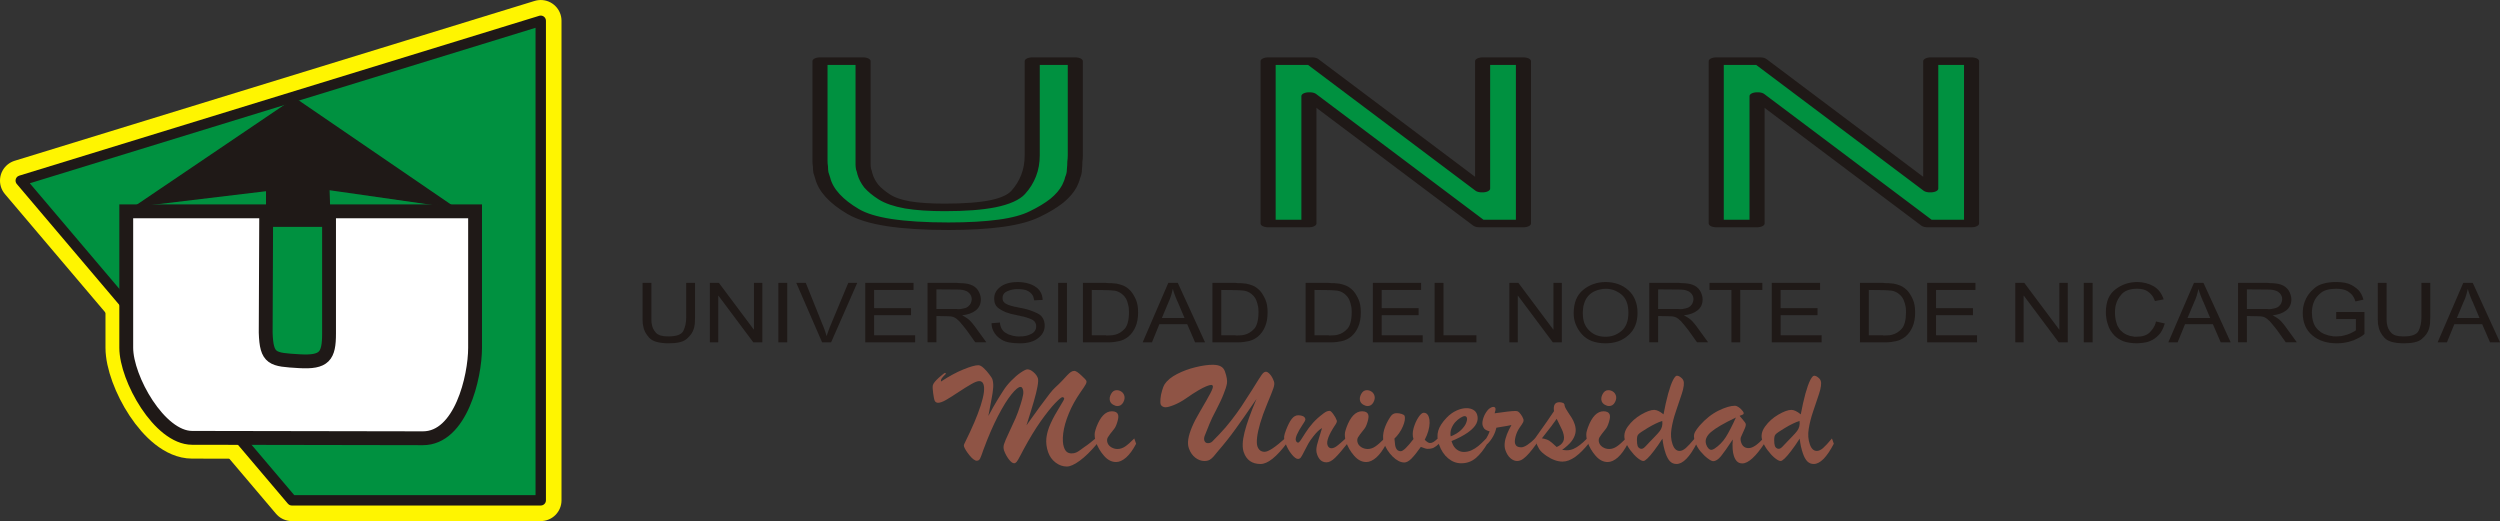 <svg xmlns="http://www.w3.org/2000/svg" width="399.997" height="83.371"><rect width="100%" height="100%" fill="#333333" stroke="none"/><path d="M86.518 3.325V80.05H46.694L3.32 28.9 86.517 3.324z" fill="#fff500" fill-rule="evenodd" stroke="#fff500" stroke-width="6.645" stroke-linecap="round" stroke-linejoin="round" stroke-miterlimit="22.926"/><path d="M52.647 33.813h23.365V55.64c0 4.678-2.288 14.49-8.352 14.48l-36.924-.065C25.503 70.045 20.2 60.54 20.2 55.64V33.812h22.392L42.51 53.21c.133 4.293 1.072 4.32 5.36 4.58 4.058.244 4.777-.8 4.777-4.428v-19.55z" fill="#fff500" fill-rule="evenodd" stroke="#fff500" stroke-width="6.645" stroke-linecap="round" stroke-linejoin="round" stroke-miterlimit="22.926"/><path d="M86.518 3.325V80.05H46.694L3.32 28.9 86.517 3.324z" fill="#009140" fill-rule="evenodd" stroke="#1f1917" stroke-width="1.662" stroke-linecap="round" stroke-linejoin="round" stroke-miterlimit="22.926"/><path d="M52.647 33.813h23.365V55.64c0 4.678-2.288 14.49-8.352 14.48l-36.924-.065C25.503 70.045 20.2 60.54 20.2 55.64V33.812h22.392L42.51 53.21c.133 4.293 1.072 4.32 5.36 4.58 4.058.244 4.777-.8 4.777-4.428v-19.55z" fill="#fff" fill-rule="evenodd" stroke="#1f1917" stroke-width="2.215" stroke-miterlimit="22.926"/><path d="M47.177 15.782L72.58 33.157l-19.785-2.833h-.184l.19 5.855H42.68v-5.856h1.135l-22.04 2.644 25.402-17.186z" fill="#1f1917" fill-rule="evenodd" stroke="#1f1917" stroke-width=".239" stroke-miterlimit="22.926"/><g font-size="32.072" fill="#1f1917" font-family="ArialMT"><path d="M109.79 45.26h1.416v5.498c0 .124-.005.257-.015.4 0 .14-.004.29-.014.45 0 .08-.005.16-.015.24-.01.08-.024.16-.044.238-.01.09-.025.173-.044.253l-.06.238c-.09.3-.23.59-.418.863-.19.267-.427.524-.716.772-.278.248-.656.43-1.133.544-.477.115-1.05.173-1.715.173-.766 0-1.412-.072-1.94-.214-.516-.14-.914-.358-1.193-.65-.278-.293-.502-.603-.67-.93-.17-.328-.28-.67-.33-1.023l-.058-.332c-.01-.114-.016-.23-.016-.344-.01-.116-.015-.226-.015-.333V45.26h1.416V51.302c0 .088.005.18.015.28.02.087.035.18.045.278.04.25.11.488.21.718.108.22.253.434.432.637.18.204.432.36.76.465.328.098.736.146 1.223.146.657 0 1.184-.07 1.58-.212.41-.15.687-.372.837-.664.15-.292.263-.62.343-.983.08-.363.12-.762.12-1.196v-5.51M113.577 54.77v-9.51h1.447l5.578 7.464h.03V45.26h1.342v9.51h-1.446l-5.58-7.465h-.028v7.464h-1.343M124.54 54.77v-9.51h1.417v9.51h-1.417M131.535 54.77l-4.132-9.51h1.522l2.774 6.906.074.16c.01.035.02.066.03.092.01.027.02.05.03.067 0 .026.004.053.014.08l.03.053c.02.035.035.07.045.106.02.035.034.07.044.106v.08c.01.01.02.018.03.026.02.045.035.093.045.147.02.053.04.11.06.172.02.062.04.137.06.226.03.08.06.17.09.267l.03-.027c.01-.01.013-.022.013-.04.01-.026.02-.048.03-.066v-.053l.03-.08c.01-.017.015-.034.015-.052l.03-.08c.01-.018.015-.035.015-.053.01-.026.02-.05.03-.066l.06-.187c.02-.062.044-.124.074-.186.02-.062.04-.12.06-.173.028-.062.053-.124.073-.186v-.04c.01-.01.02-.022.03-.04v-.026c.01-.018.02-.03.03-.04l.03-.08.03-.08 2.893-6.933h1.432l-4.177 9.51h-1.445M138.44 54.77v-9.51h7.727v1.128h-6.31v2.91h5.907v1.128h-5.907v3.214h6.563v1.13h-7.98M148.404 54.77v-9.51h4.728c.15.017.293.03.432.04.15 0 .294.003.433.012.14.01.278.022.417.04.15.018.294.04.433.067.03.007.06.016.09.025l.12.027c.02.01.034.017.044.026h.06c.01.01.025.018.045.027.02 0 .04.004.06.013.268.09.507.213.715.372.21.16.383.35.523.57.14.223.243.453.313.692.08.23.12.47.12.717 0 .38-.07.72-.21 1.022-.14.292-.343.544-.61.757-.27.212-.588.384-.956.517-.358.124-.765.213-1.223.266.14.07.284.15.433.24.15.087.303.19.462.304.17.115.343.275.522.478.19.204.388.448.597.73l1.865 2.564h-1.775l-1.402-1.966c-.23-.3-.442-.567-.64-.797-.19-.24-.36-.44-.508-.598-.15-.152-.294-.28-.433-.386-.14-.106-.278-.19-.417-.253-.04-.016-.085-.034-.135-.052-.05-.017-.094-.03-.134-.04l-.148-.026c-.04-.01-.085-.018-.134-.027-.1-.01-.204-.013-.314-.013-.1-.01-.208-.013-.328-.013l-1.625-.028v4.197h-1.416m1.417-8.46v3.133h3.237c.06.018.12.027.18.027h.208c.07 0 .14-.005.21-.014.078-.017.153-.03.222-.04.1-.017.194-.035.284-.053.1-.017.2-.044.3-.08.09-.026.173-.06.253-.105.08-.045.154-.098.223-.16.08-.07.155-.15.224-.24.07-.087.124-.18.164-.278.05-.097.085-.195.105-.292.028-.106.043-.213.043-.32 0-.15-.02-.287-.06-.41-.04-.133-.1-.257-.178-.373-.08-.115-.17-.212-.27-.292-.098-.088-.203-.16-.312-.212-.11-.052-.224-.097-.343-.132-.11-.036-.224-.062-.343-.08-.12-.018-.244-.03-.373-.04-.13-.008-.263-.013-.403-.013l-3.37-.026M158.65 51.714l1.343-.106c0 .062.005.124.015.186.01.053.02.115.03.186.02.07.04.146.06.226.02.07.044.142.074.212v.027c.01.01.02.013.03.013v.027c.01.01.014.018.014.026v.028c.01.01.02.013.03.013v.028c.01.01.02.018.03.026.08.142.174.27.283.386.12.115.248.212.387.292.14.088.283.164.433.226.15.053.303.1.462.146l.18.053c.06.018.118.03.178.04l.164.026.18.027.312.026h.284c.367 0 .706-.03 1.014-.093.318-.07.606-.177.865-.318.257-.133.45-.302.58-.505.13-.204.194-.44.194-.704 0-.222-.044-.412-.134-.57-.08-.17-.204-.307-.373-.413-.17-.106-.382-.204-.64-.292-.25-.097-.548-.19-.896-.278-.088-.018-.183-.036-.282-.053-.09-.028-.184-.055-.284-.08-.1-.02-.204-.036-.313-.054-.098-.027-.203-.053-.312-.08-.09-.018-.184-.035-.283-.053-.09-.018-.184-.04-.284-.066-.098-.018-.198-.04-.297-.067-.09-.026-.184-.057-.284-.093-.3-.08-.582-.186-.85-.32-.27-.13-.523-.282-.76-.45-.25-.177-.434-.394-.553-.65-.12-.267-.18-.577-.18-.93 0-.364.08-.7.24-1.01.168-.32.417-.602.745-.85.328-.257.72-.448 1.178-.572.458-.132.985-.2 1.58-.2.578 0 1.1.063 1.568.187.477.124.9.306 1.267.545.378.24.662.535.85.89.2.354.31.766.33 1.235l-1.36.066c-.01-.035-.02-.075-.028-.12 0-.052-.01-.105-.03-.16-.01-.052-.025-.105-.045-.158-.01-.062-.025-.124-.045-.186-.07-.15-.164-.292-.283-.425-.12-.134-.27-.258-.448-.373-.18-.124-.412-.217-.7-.28-.28-.06-.617-.092-1.015-.092h-.208c-.04.01-.08.014-.12.014h-.103c-.04 0-.08.003-.12.012-.04 0-.075.004-.105.013l-.12.027c-.04 0-.08.004-.12.013-.188.035-.372.088-.55.16-.18.06-.354.14-.523.238-.16.107-.283.24-.373.4-.08.15-.12.33-.12.543 0 .178.03.337.09.48.07.13.17.247.298.344.14.097.328.195.567.292.238.09.532.173.88.253.03.008.054.017.074.026h.09c.03.01.058.02.088.028.03 0 .06.004.09.013.06.01.12.023.18.04.058.01.123.023.193.04.03.01.055.018.075.027h.09c.02.01.044.018.074.027.03 0 .06.004.09.013.03.01.053.018.073.027h.09l.09.026c.03 0 .06.005.09.013.436.09.854.204 1.252.346.407.14.795.304 1.163.49s.64.443.82.77c.19.32.284.713.284 1.183 0 .398-.09.766-.27 1.102-.178.328-.446.63-.804.903-.358.275-.776.48-1.253.61-.477.134-1.02.2-1.626.2-.637 0-1.2-.044-1.686-.132-.487-.09-.89-.23-1.208-.425-.328-.194-.607-.41-.835-.65-.228-.248-.412-.518-.55-.81-.06-.124-.11-.244-.15-.36-.03-.114-.055-.22-.075-.318-.01-.097-.02-.186-.03-.265-.01-.09-.015-.164-.015-.226v-.026M169.3 54.77v-9.51h1.416v9.51H169.3M173.267 54.77v-9.51h3.684c.14.017.274.03.404.04h.432c.14.008.28.02.418.04.15.008.298.02.447.04.19.034.374.078.553.132.19.053.378.12.567.2.18.078.353.18.522.304.18.124.348.266.507.425.01.01.014.02.014.028.01.01.02.013.03.013.01.01.015.02.015.028.01.01.02.017.028.026.02.018.035.036.045.053.02.018.035.036.045.054.14.16.268.346.388.558.13.213.253.452.373.718.118.265.207.57.267.916.06.346.09.73.09 1.156 0 .443-.035.86-.105 1.248-.07.38-.174.73-.313 1.05-.14.327-.304.62-.493.876-.19.257-.398.483-.627.678-.208.168-.432.314-.67.438-.24.124-.503.22-.79.292-.28.062-.563.11-.85.146-.29.036-.583.053-.88.053h-4.103m1.417-8.382v7.252h2.282v.027h.329c.11 0 .23-.004.358-.013.13 0 .258-.01.388-.027.13-.018.258-.044.388-.08.278-.07.54-.18.79-.332.26-.16.502-.363.73-.61.23-.257.4-.603.508-1.037.12-.442.18-.978.18-1.607v-.105-.106c-.01-.037-.016-.072-.016-.108v-.12-.12c0-.034-.005-.074-.015-.118 0-.036-.005-.07-.015-.106 0-.045-.005-.085-.015-.12-.03-.186-.074-.372-.134-.558-.05-.186-.113-.367-.193-.544-.08-.178-.184-.346-.313-.505-.13-.16-.28-.305-.448-.438-.188-.15-.382-.265-.58-.345-.2-.088-.41-.146-.628-.173-.218-.026-.442-.044-.67-.053-.23-.016-.458-.025-.687-.025l-2.236-.027M182.827 54.77l4.102-9.51h1.52l4.355 9.51h-1.595l-1.253-2.896h-4.46l-1.178 2.895h-1.493m4.25-6.695l-1.177 2.803h3.624l-1.118-2.644c-.01 0-.02-.004-.03-.013v-.04c-.01-.016-.02-.03-.03-.04 0-.016-.005-.03-.015-.038-.01-.018-.02-.03-.03-.04v-.053c-.01-.01-.02-.023-.03-.04v-.04c-.058-.125-.113-.25-.163-.373l-.15-.398c-.05-.134-.098-.27-.148-.413-.04-.15-.086-.306-.135-.465l-.03-.027c-.04.17-.08.332-.12.492-.03.15-.07.3-.12.45-.038.152-.088.303-.148.453l-.18.452v-.027M193.984 54.77v-9.51h3.684c.14.017.273.03.402.04h.433c.14.008.278.02.418.04.15.008.3.02.448.04.19.034.373.078.552.132.19.053.378.12.567.2.18.078.353.18.522.304.178.124.347.266.506.425.01.01.015.02.015.028.01.01.02.013.03.013.01.01.015.02.015.028.01.01.02.017.03.026.02.018.035.036.045.053.02.018.035.036.045.054.14.16.268.346.388.558.13.213.253.452.372.718.12.265.21.57.27.916.06.346.088.73.088 1.156 0 .443-.034.86-.104 1.248-.07.38-.175.73-.314 1.05-.14.327-.304.62-.492.876-.19.257-.398.483-.627.678-.21.168-.432.314-.67.438-.24.124-.503.22-.792.292-.278.062-.56.11-.85.146-.288.036-.58.053-.88.053h-4.1m1.417-8.382v7.252h2.283v.027h.328c.11 0 .23-.004.36-.013.128 0 .257-.01.387-.027.13-.018.258-.044.387-.08.28-.07.542-.18.79-.332.26-.16.503-.363.732-.61.228-.257.397-.603.507-1.037.12-.442.18-.978.18-1.607v-.105-.106c-.01-.037-.016-.072-.016-.108v-.12-.12c0-.034-.005-.074-.015-.118 0-.036-.005-.07-.015-.106 0-.045-.005-.085-.015-.12-.03-.186-.075-.372-.134-.558-.05-.186-.115-.367-.194-.544-.08-.178-.184-.346-.313-.505-.13-.16-.278-.305-.447-.438-.19-.15-.383-.265-.58-.345-.2-.088-.41-.146-.628-.173-.22-.026-.442-.044-.67-.053-.23-.016-.458-.025-.687-.025l-2.237-.027M208.9 54.77v-9.51h3.683c.14.017.273.03.402.04h.433c.14.008.278.02.418.04.15.008.298.02.447.04.19.034.373.078.552.132.19.053.378.12.567.2.18.078.353.18.522.304.18.124.348.266.507.425.01.01.016.02.016.028.01.01.02.013.03.013.01.01.014.02.014.028.01.01.02.017.03.026.02.018.035.036.045.053.02.018.035.036.045.054.14.16.268.346.388.558.13.213.253.452.372.718.12.265.21.57.27.916.06.346.088.73.088 1.156 0 .443-.034.86-.104 1.248-.07.38-.174.73-.313 1.05-.138.327-.302.62-.49.876-.19.257-.4.483-.628.678-.21.168-.432.314-.67.438-.24.124-.503.22-.79.292-.28.062-.563.11-.852.146-.288.036-.58.053-.88.053H208.9m1.416-8.382v7.252h2.282v.027h.328c.11 0 .23-.004.358-.013.13 0 .258-.01.388-.027.13-.018.258-.044.387-.08.278-.07.54-.18.79-.332.258-.16.502-.363.73-.61.23-.257.398-.603.508-1.037.12-.442.18-.978.18-1.607v-.105-.106c-.01-.037-.016-.072-.016-.108v-.12-.12c0-.034-.005-.074-.015-.118 0-.036-.005-.07-.015-.106 0-.045-.005-.085-.015-.12-.03-.186-.075-.372-.134-.558-.05-.186-.115-.367-.194-.544-.08-.178-.185-.346-.314-.505-.13-.16-.28-.305-.448-.438-.19-.15-.383-.265-.58-.345-.2-.088-.41-.146-.628-.173-.22-.026-.442-.044-.67-.053-.23-.016-.458-.025-.687-.025l-2.237-.027M219.652 54.77v-9.51h7.726v1.128h-6.31v2.91h5.908v1.128h-5.907v3.214h6.562v1.13h-7.98M229.54 54.77v-9.51h1.418v8.38h5.265v1.13h-6.682M241.496 54.77v-9.51h1.447l5.578 7.464h.03V45.26h1.343v9.51h-1.447l-5.578-7.465h-.03v7.464h-1.342M251.787 50.134c0-.832.125-1.563.373-2.192.26-.628.642-1.15 1.15-1.567.506-.416 1.058-.726 1.654-.93.597-.212 1.243-.32 1.94-.32.725 0 1.39.112 1.998.333.606.213 1.153.54 1.64.983.488.435.85.958 1.09 1.57.248.6.372 1.283.372 2.044 0 .77-.124 1.457-.373 2.06-.247.6-.62 1.115-1.117 1.54-.488.434-1.034.757-1.64.97-.608.203-1.264.305-1.97.305-.835 0-1.57-.12-2.207-.36-.637-.248-1.173-.615-1.61-1.102-.43-.496-.752-1.02-.97-1.568-.22-.55-.33-1.13-.33-1.74v-.026m1.463.026c0 .567.08 1.076.238 1.528.17.443.422.832.76 1.17.338.344.726.6 1.164.77.437.167.93.252 1.476.252.488 0 .94-.076 1.358-.226.427-.16.825-.394 1.193-.704.367-.31.64-.704.82-1.182.188-.487.282-1.06.283-1.714 0-.682-.095-1.266-.284-1.753-.19-.495-.473-.893-.85-1.195-.37-.3-.762-.526-1.18-.677-.417-.15-.854-.226-1.312-.226-.278 0-.557.03-.835.093-.278.053-.547.133-.805.24-.27.106-.508.238-.716.398-.21.16-.393.34-.552.544-.06.07-.115.146-.164.226-.05.08-.095.16-.135.24-.018.035-.038.075-.058.12-.02.043-.04.083-.06.118-.01.046-.025.09-.045.134-.01.036-.024.075-.044.12-.07.195-.125.38-.164.558-.03.177-.05.354-.06.53-.01.17-.02.31-.03.426v.24-.028M263.883 54.77v-9.51h4.728c.15.017.295.03.434.04.15 0 .293.003.433.012.14.01.278.022.417.04.15.018.294.04.433.067.03.007.06.016.09.025l.12.027c.018.01.033.017.043.026h.06c.01.01.025.018.045.027.02 0 .04.004.06.013.268.09.506.213.715.372.21.16.383.35.522.57.14.223.244.453.313.692.08.23.12.47.12.717 0 .38-.07.72-.21 1.022-.138.292-.342.544-.61.757-.27.212-.587.384-.955.517-.358.124-.766.213-1.223.266.14.07.283.15.432.24.15.087.303.19.462.304.17.115.343.275.522.478.19.204.388.448.596.73l1.865 2.564h-1.775l-1.402-1.966c-.23-.3-.443-.567-.64-.797-.19-.24-.36-.44-.51-.598-.148-.152-.292-.28-.43-.386-.14-.106-.28-.19-.42-.253-.038-.016-.083-.034-.133-.052-.05-.017-.094-.03-.134-.04l-.148-.026c-.04-.01-.085-.018-.135-.027-.1-.01-.203-.013-.313-.013-.1-.01-.21-.013-.328-.013l-1.626-.028v4.197h-1.417m1.417-8.46v3.133h3.237c.06.018.12.027.18.027h.208c.07 0 .14-.005.21-.014.078-.017.153-.03.222-.04.1-.017.194-.035.284-.053.1-.017.2-.044.3-.08.088-.026.173-.06.252-.105.08-.045.155-.098.224-.16.08-.07.154-.15.224-.24.07-.087.124-.18.164-.278.05-.097.084-.195.104-.292.03-.106.045-.213.045-.32 0-.15-.02-.287-.06-.41-.04-.133-.1-.257-.18-.373-.078-.115-.168-.212-.267-.292-.1-.088-.204-.16-.313-.212-.11-.052-.224-.097-.343-.132-.11-.036-.224-.062-.343-.08-.12-.018-.244-.03-.373-.04-.13-.008-.264-.013-.403-.013l-3.37-.026M277.023 54.77v-8.382h-3.505v-1.13h8.457v1.13h-3.535v8.38h-1.417M283.48 54.77v-9.51h7.727v1.128h-6.31v2.91h5.907v1.128h-5.906v3.214h6.562v1.13h-7.98M297.59 54.77v-9.51h3.684c.14.017.274.03.403.04h.433c.14.008.278.02.417.04.15.008.3.02.448.04.19.034.373.078.552.132.19.053.377.12.566.2.18.078.353.18.522.304.18.124.348.266.508.425.01.01.014.02.014.028.01.01.02.013.03.013.01.01.015.02.015.028.01.01.02.017.03.026.02.018.035.036.045.053.02.018.035.036.045.054.14.16.268.346.387.558.13.213.253.452.372.718.12.265.21.57.27.916.058.346.088.73.088 1.156 0 .443-.035.86-.104 1.248-.07.38-.174.73-.313 1.05-.14.327-.304.62-.493.876-.19.257-.397.483-.626.678-.21.168-.433.314-.67.438-.24.124-.503.22-.792.292-.278.062-.562.11-.85.146-.288.036-.582.053-.88.053h-4.102m1.417-8.382v7.252h2.282v.027h.328c.11 0 .228-.004.357-.013.13 0 .26-.01.388-.027.13-.018.26-.044.388-.08.28-.07.543-.18.792-.332.258-.16.502-.363.73-.61.23-.257.398-.603.507-1.037.12-.442.178-.978.178-1.607v-.105-.106c-.01-.037-.014-.072-.014-.108v-.12-.12c0-.034-.005-.074-.015-.118 0-.036-.006-.07-.016-.106 0-.045-.005-.085-.015-.12-.03-.186-.076-.372-.135-.558-.05-.186-.115-.367-.194-.544-.08-.178-.183-.346-.313-.505-.13-.16-.278-.305-.447-.438-.19-.15-.383-.265-.582-.345-.2-.088-.407-.146-.626-.173-.22-.026-.443-.044-.67-.053-.23-.016-.46-.025-.687-.025l-2.238-.027M308.344 54.77v-9.51h7.726v1.128h-6.31v2.91h5.907v1.128h-5.906v3.214h6.564v1.13h-7.98M322.44 54.77v-9.51h1.446l5.578 7.464h.03V45.26h1.342v9.51h-1.447l-5.58-7.465h-.03v7.464h-1.34M333.4 54.77v-9.51h1.418v9.51H333.4M344.96 51.436l1.402.318c-.12.417-.263.78-.432 1.09-.16.31-.348.57-.567.783-.22.222-.442.412-.67.57-.23.152-.463.276-.702.373-.188.08-.377.142-.566.186-.19.036-.373.067-.552.093-.18.026-.348.043-.507.052-.15.018-.288.027-.417.027-.458 0-.875-.032-1.253-.094-.378-.053-.71-.137-1-.252-.288-.124-.547-.257-.775-.4-.23-.15-.428-.31-.597-.477-.13-.133-.248-.27-.358-.412-.11-.142-.21-.288-.298-.438-.09-.15-.17-.3-.24-.452-.058-.15-.113-.305-.163-.465-.06-.177-.114-.35-.164-.518-.04-.177-.07-.35-.09-.518-.03-.168-.05-.327-.06-.478-.01-.16-.014-.31-.014-.452 0-.84.124-1.567.373-2.178.257-.61.645-1.11 1.162-1.5.507-.39 1.05-.683 1.626-.877.587-.196 1.208-.294 1.864-.294.478 0 .93.058 1.358.173.437.105.85.27 1.238.49.387.222.716.51.984.864.268.345.482.76.64 1.248l-1.386.266-.074-.133c-.02-.053-.04-.11-.06-.172-.03-.054-.06-.11-.09-.173l-.09-.186c-.098-.16-.223-.314-.372-.465-.14-.152-.308-.293-.507-.426-.19-.133-.423-.235-.7-.306-.28-.07-.598-.106-.955-.106-.557 0-1.04.07-1.447.213-.397.133-.725.332-.984.597-.248.266-.457.55-.626.85-.16.293-.278.598-.358.917-.03.105-.055.212-.075.318l-.03.292-.03.292v.558c.01.115.02.257.03.425.02.168.045.34.075.518.04.177.09.36.15.545.03.106.064.212.104.32.05.096.104.193.164.29.05.107.11.21.18.306.068.09.143.173.222.253.14.14.29.27.448.385.16.106.328.2.507.28.18.078.358.145.537.198.19.044.378.075.567.093.03.01.065.018.105.027H341.827c.468 0 .875-.054 1.223-.16.35-.115.643-.283.88-.505.23-.23.424-.464.583-.704.16-.247.283-.508.373-.782v-.053l.03-.08c.01-.018.015-.036.015-.053l.03-.08v-.026M346.93 54.77l4.1-9.51h1.522l4.355 9.51h-1.596l-1.25-2.896h-4.46l-1.18 2.895h-1.49m4.25-6.695l-1.178 2.803h3.624l-1.12-2.644c-.01 0-.018-.004-.028-.013v-.04c-.01-.016-.02-.03-.03-.04 0-.016-.005-.03-.015-.038-.01-.018-.02-.03-.03-.04v-.053c-.01-.01-.02-.023-.03-.04v-.04c-.06-.125-.114-.25-.164-.373l-.15-.398c-.05-.134-.1-.27-.15-.413-.04-.15-.084-.306-.133-.465l-.03-.027c-.04.17-.08.332-.12.492-.03.15-.07.3-.12.45-.04.152-.088.303-.148.453l-.18.452v-.027M358.085 54.77v-9.51h4.73c.148.017.292.03.43.04.15 0 .294.003.434.012.138.01.277.022.416.04.15.018.294.04.433.067.03.007.058.016.088.025l.12.027c.02.01.034.017.044.026h.06c.01.01.025.018.045.027.02 0 .04.004.06.013.268.09.506.213.715.372.21.16.383.35.522.57.14.223.244.453.314.692.08.23.12.47.12.717 0 .38-.07.72-.21 1.022-.14.292-.343.544-.61.757-.27.212-.588.384-.956.517-.358.124-.766.213-1.223.266.138.07.282.15.43.24.15.087.305.19.464.304.17.115.343.275.522.478.19.204.388.448.596.73l1.865 2.564h-1.775l-1.402-1.966c-.23-.3-.443-.567-.64-.797-.19-.24-.36-.44-.51-.598-.148-.152-.292-.28-.43-.386-.14-.106-.28-.19-.42-.253-.038-.016-.083-.034-.133-.052-.05-.017-.094-.03-.134-.04l-.15-.026c-.04-.01-.084-.018-.134-.027-.1-.01-.204-.013-.314-.013-.1-.01-.21-.013-.328-.013l-1.626-.028v4.197h-1.417m1.417-8.46v3.133h3.237c.06.018.118.027.178.027h.21c.068 0 .138-.005.208-.014.08-.017.154-.03.223-.04.1-.017.193-.035.283-.053.1-.017.2-.044.298-.08.09-.026.175-.06.255-.105.08-.045.154-.098.223-.16.08-.07.154-.15.224-.24.07-.087.124-.18.164-.278.05-.097.085-.195.104-.292.03-.106.045-.213.045-.32 0-.15-.02-.287-.06-.41-.04-.133-.1-.257-.178-.373-.08-.115-.17-.212-.27-.292-.098-.088-.203-.16-.312-.212-.11-.052-.224-.097-.343-.132-.11-.036-.224-.062-.343-.08-.12-.018-.245-.03-.374-.04-.13-.008-.264-.013-.403-.013l-3.37-.026M373.79 51.05v-1.13h4.52v3.52c-.06.054-.124.107-.194.16-.07.054-.15.11-.238.173-.09.062-.19.124-.3.186l-.327.172c-.198.106-.416.208-.655.305-.24.09-.502.173-.79.253-.28.07-.577.128-.895.172-.32.045-.657.067-1.015.067-.815 0-1.55-.107-2.207-.32-.656-.212-1.238-.536-1.745-.97-.507-.442-.885-.956-1.134-1.54-.25-.594-.373-1.267-.373-2.02 0-.132.005-.27.014-.41.01-.143.026-.29.046-.44.02-.15.05-.3.09-.45.04-.16.09-.32.15-.48.138-.39.332-.765.58-1.128.26-.372.582-.722.97-1.05.388-.336.87-.584 1.447-.743.586-.17 1.272-.254 2.058-.254.528 0 .995.04 1.403.12.408.08.756.2 1.044.36.288.158.542.326.76.503.22.168.398.345.538.53.1.133.184.262.253.386.07.115.124.234.164.358.05.116.09.222.12.32.03.088.054.167.074.238l-1.268.292-.074-.16c-.02-.07-.045-.145-.075-.225-.03-.08-.07-.16-.12-.24-.04-.08-.09-.164-.15-.252-.1-.15-.228-.292-.387-.425-.15-.133-.323-.257-.522-.372-.208-.123-.46-.212-.76-.265-.288-.062-.62-.093-1-.093-.536 0-1.008.053-1.416.16-.408.106-.746.265-1.014.478-.27.212-.497.438-.686.677-.18.23-.323.474-.433.73-.068.17-.128.337-.178.505-.05.17-.084.333-.104.492-.02.16-.035.3-.045.425-.01.123-.015.234-.015.33 0 .25.015.5.045.758.04.248.094.492.164.73.07.24.164.466.283.678.13.213.29.412.478.598.15.14.308.274.477.398.18.115.368.213.567.293.2.08.402.15.61.212.21.053.42.093.628.12l.15.026h.178c.03 0 .06.005.09.013h.253c.23 0 .448-.013.657-.04.22-.026.423-.066.612-.12.197-.052.38-.105.55-.158.17-.062.324-.124.463-.186l.298-.146c.09-.054.17-.098.24-.133.07-.045.13-.08.18-.107.048-.035.088-.066.118-.092V51.05h-3.147M387.423 45.26h1.417v5.498c0 .124-.005.257-.015.4 0 .14-.005.29-.015.45 0 .08-.005.16-.015.24-.01.08-.024.16-.044.238-.01.09-.024.173-.044.253l-.06.238c-.09.3-.228.59-.417.863-.19.267-.43.524-.717.772-.28.248-.656.43-1.134.544-.478.115-1.05.173-1.716.173-.766 0-1.412-.072-1.94-.214-.516-.14-.914-.358-1.192-.65-.28-.293-.502-.603-.67-.93-.17-.328-.28-.67-.33-1.023l-.06-.332c-.01-.114-.014-.23-.014-.344-.01-.116-.015-.226-.015-.333V45.26h1.417V51.302c0 .088.005.18.015.28.02.087.035.18.045.278.04.25.11.488.208.718.11.22.254.434.433.637.18.204.434.36.762.465.328.098.735.146 1.223.146.656 0 1.183-.07 1.58-.212.408-.15.687-.372.836-.664.15-.292.264-.62.344-.983.08-.363.12-.762.12-1.196v-5.51M390.018 54.77l4.102-9.51h1.52l4.357 9.51H398.4l-1.252-2.896h-4.46l-1.178 2.895h-1.492m4.25-6.695l-1.177 2.803h3.625l-1.118-2.644c-.01 0-.02-.004-.03-.013v-.04c-.01-.016-.02-.03-.03-.04 0-.016-.005-.03-.015-.038-.01-.018-.02-.03-.03-.04v-.053c-.01-.01-.02-.023-.03-.04v-.04c-.06-.125-.114-.25-.164-.373l-.15-.398c-.05-.134-.098-.27-.148-.413-.04-.15-.084-.306-.134-.465l-.03-.027c-.04.17-.08.332-.12.492-.03.15-.07.3-.12.45-.038.152-.088.303-.148.453l-.18.452v-.027" style="-inkscape-font-specification:ArialMT"/></g><g font-size="120.933" fill="#009140" stroke="#1f1917" stroke-width="4.022" stroke-linecap="round" stroke-linejoin="round" stroke-miterlimit="22.926" font-family="ArialMT"><path d="M-376.409-3.05h11.49v50.065c0 1.13-.04 2.338-.12 3.628 0 1.29-.04 2.66-.122 4.112 0 .725-.04 1.45-.12 2.176-.08.727-.202 1.453-.363 2.178-.08.807-.202 1.572-.363 2.298l-.484 2.177c-.726 2.74-1.854 5.36-3.386 7.86-1.532 2.42-3.467 4.757-5.805 7.015-2.257 2.257-5.32 3.91-9.19 4.958-3.87 1.048-8.506 1.572-13.908 1.572-6.21 0-11.45-.645-15.722-1.935-4.193-1.29-7.418-3.265-9.675-5.926-2.257-2.66-4.07-5.482-5.442-8.465-1.37-2.983-2.256-6.087-2.66-9.312-.16-1.048-.322-2.056-.483-3.023-.08-1.048-.12-2.096-.12-3.144-.082-1.048-.122-2.056-.122-3.024V-3.052h11.488v55.024c0 .805.04 1.652.12 2.54.163.805.284 1.652.364 2.538.323 2.258.887 4.435 1.693 6.53.887 2.016 2.056 3.95 3.507 5.806 1.452 1.854 3.507 3.265 6.168 4.232 2.66.887 5.966 1.33 9.916 1.33 5.322 0 9.595-.644 12.82-1.934 3.306-1.37 5.563-3.387 6.773-6.047 1.21-2.662 2.136-5.645 2.78-8.95.646-3.306.968-6.934.968-10.884l.002-50.187M-313.506 83.537V-3.05h11.73l45.23 67.963h.24V-3.05h10.885v86.587h-11.73l-45.23-67.965h-.242v67.965h-10.884M-194.007 83.537V-3.05h11.73l45.23 67.963h.24V-3.05h10.885v86.587h-11.73l-45.23-67.965h-.24v67.965h-10.885" style="-inkscape-font-specification:ArialMT" transform="matrix(.6 0 0 .3 391 10.7)"/></g><g font-size="57.376" font-style="italic" fill="#8f5445" font-family="Brush Script MT"><path d="M175.332 70.107l.28.8c-.585.69-1.094 1.246-1.528 1.67-.427.42-.868.798-1.323 1.138-.456.333-.852.57-1.185.708-.322.147-.618.22-.887.22-.643 0-1.243-.212-1.8-.637-.556-.426-.952-.975-1.187-1.648-.268-.774-.362-1.54-.28-2.297.093-.757.324-1.54.695-2.343.368-.812.867-1.72 1.498-2.727.47-.742.69-1.16.657-1.253-.02-.054-.057-.1-.114-.14-.057-.038-.11-.057-.163-.057-.165 0-.56.325-1.185.975-.624.65-1.385 1.605-2.283 2.865-.89 1.26-1.803 2.762-2.742 4.502-.054.093-.222.41-.502.952-.273.533-.477.88-.61 1.044-.136.162-.273.244-.41.244-.245 0-.533-.217-.867-.65-.327-.44-.577-.91-.75-1.404-.105-.302-.11-.627-.014-.975.103-.348.368-.97.793-1.868.43-.905.782-1.667 1.053-2.285.27-.62.543-1.37.817-2.25.195-.612.324-1.1.39-1.463.072-.364.06-.685-.038-.963-.083-.24-.203-.36-.36-.36-.33 0-.813.395-1.45 1.184-.64.78-1.362 1.945-2.17 3.492-.797 1.547-1.57 3.338-2.32 5.372-.234.696-.41 1.164-.526 1.404-.117.24-.297.36-.54.36-.304 0-.69-.287-1.16-.86-.462-.58-.756-1.047-.88-1.403-.04-.116-.033-.244.023-.383.67-1.36 1.21-2.518 1.617-3.47.406-.95.747-1.852 1.024-2.702.273-.86.445-1.563.514-2.112.066-.557.044-.994-.067-1.31-.115-.334-.342-.5-.68-.5-.28 0-.697.158-1.255.476-.558.317-1.254.75-2.087 1.3-.825.548-1.494.97-2.01 1.264-.515.286-.926.43-1.23.43-.286 0-.48-.144-.58-.43-.056-.163-.125-.534-.206-1.114-.083-.588-.102-1.002-.055-1.242.074-.31.396-.72.965-1.23.577-.51.905-.765.983-.765.07 0 .114.027.133.08.01.032-.008.078-.056.14-.267.256-.46.464-.576.627-.117.162-.163.34-.14.534 1.293-.85 2.488-1.497 3.585-1.938 1.104-.45 1.898-.673 2.385-.673.243 0 .525.147.844.44.316.287.616.624.9 1.01.287.38.45.623.488.73.138.396.188.864.15 1.405-.038.534-.13 1.157-.272 1.868l-.502 2.67c.27-.52.533-1 .788-1.44.254-.44.508-.87.762-1.288.263-.418.528-.84.797-1.265.363-.58.804-1.133 1.324-1.66.517-.532 1.022-.966 1.514-1.298.498-.34.855-.51 1.072-.51.304 0 .626.15.966.452.346.293.578.61.697.95.078.225.063.654-.046 1.288-.11.634-.308 1.447-.596 2.437-.288.99-.68 2.266-1.178 3.828.664-.936 1.357-1.9 2.08-2.89.723-.99 1.265-1.712 1.627-2.168.36-.457.674-.805.938-1.044.364-.324.72-.672 1.07-1.044.353-.38.63-.677.833-.893.204-.217.393-.383.57-.5.177-.115.356-.173.54-.173.224 0 .588.232 1.088.696.51.464.787.762.833.893.058.162.02.355-.11.58-.12.224-.396.642-.826 1.253-.787 1.13-1.414 2.27-1.88 3.422-.47 1.145-.764 2.193-.884 3.145-.113.943-.074 1.69.117 2.24.12.34.275.587.468.742.2.154.454.232.758.232.278 0 .518-.047.72-.14.21-.092.43-.224.657-.394.236-.17.458-.333.664-.487.298-.194.582-.4.854-.615.278-.225.49-.4.64-.522.153-.132.268-.225.344-.28" style="-inkscape-font-specification:Brush Script MT"/><path d="M178.79 64.967c-.218 0-.452-.073-.703-.22-.242-.147-.403-.333-.48-.557-.12-.34-.07-.72.15-1.137.22-.418.524-.627.915-.627.26 0 .503.074.728.22.222.14.38.345.475.616.116.332.066.7-.15 1.102-.215.402-.527.603-.936.603m2.695 5.186l.295.847c-.505.967-1.036 1.698-1.593 2.193-.56.488-1.095.73-1.608.73-.713 0-1.36-.33-1.938-.997-.58-.665-1.007-1.392-1.283-2.18-.106-.302-.17-.59-.196-.86-.028-.278-.025-.506.01-.684.032-.178.113-.456.242-.835.636-1.71 1.467-2.564 2.492-2.564.53 0 .858.18.985.545.087.247.048.634-.116 1.16-.155.526-.328.9-.52 1.126-.528.65-.866 1.102-1.01 1.357-.138.256-.15.546-.036.87.098.28.296.512.596.697.3.186.635.28 1.01.28.407 0 .808-.133 1.203-.396.4-.27.888-.7 1.465-1.287M202.728 64.665c-.463 1.114-.827 2.124-1.093 3.03-.266.904-.435 1.677-.506 2.32-.067.634-.045 1.105.062 1.415.2.572.582.858 1.147.858.598 0 1.7-.727 3.303-2.18l.253.8c-1.666 2.22-3.068 3.33-4.206 3.33-1.355 0-2.25-.627-2.688-1.88-.262-.75-.22-1.814.124-3.19.345-1.378.984-3.157 1.916-5.338-1.314 1.934-2.423 3.523-3.326 4.77-.894 1.244-1.85 2.45-2.867 3.62-.24.285-.456.548-.65.788-.197.232-.41.417-.64.557-.232.13-.513.197-.843.197-.513 0-1-.178-1.463-.534-.463-.356-.808-.858-1.035-1.508-.146-.418-.176-.9-.09-1.45.084-.557.28-1.203.588-1.938.308-.735.722-1.54 1.243-2.413.84-1.432 1.412-2.442 1.72-3.03.307-.588.432-.963.375-1.125-.04-.116-.13-.174-.27-.174-.164 0-.418.07-.76.21-.336.13-.767.352-1.294.66-.527.303-1.193.736-1.995 1.3-.6.418-1.22.76-1.858 1.022-.632.255-1.096.382-1.39.382-.175 0-.333-.042-.475-.127-.152-.085-.25-.194-.296-.325-.065-.186-.08-.487-.042-.905.034-.426.12-.863.26-1.31.126-.458.264-.798.41-1.022.41-.62 1.076-1.164 1.997-1.636.922-.473 1.912-.837 2.97-1.092 1.056-.255 1.96-.383 2.706-.383.555 0 .99.085 1.3.256.318.163.542.434.675.813.29.827.396 1.47.32 1.926-.077.447-.264 1.03-.56 1.75-.103.28-.27.662-.5 1.15-.222.48-.457.95-.704 1.415-.24.456-.436.84-.59 1.15-.152.308-.302.648-.45 1.02-.41.99-.666 1.628-.766 1.914-.1.285-.113.533-.04.742.094.27.285.406.57.406.262 0 .486-.082.672-.244.184-.17.567-.565 1.15-1.183.676-.703 1.313-1.442 1.91-2.216.6-.773 1.134-1.508 1.603-2.204.467-.704 1.053-1.613 1.76-2.727.78-1.268 1.286-2.06 1.514-2.378.227-.317.45-.476.667-.476.19 0 .41.138.654.417.252.27.463.653.636 1.15.092.262.063.613-.088 1.054-.144.435-.484 1.29-1.02 2.565" style="-inkscape-font-specification:Brush Script MT"/><path d="M213.59 68.053c-1 1.516-1.396 2.572-1.188 3.168.116.334.326.5.63.5.252 0 .537-.116.856-.348.325-.24.812-.662 1.46-1.265l.28.8c-.855 1.084-1.53 1.865-2.022 2.344-.493.48-.948.72-1.365.72-.71 0-1.213-.417-1.504-1.252-.087-.248-.128-.492-.125-.73.004-.24.035-.49.094-.744.064-.263.17-.634.315-1.114.14-.487.31-1.036.505-1.647-.417.224-.883.67-1.397 1.334-.34.418-.615.816-.82 1.195-.21.37-.43.79-.658 1.253-.223.457-.398.766-.523.928-.12.155-.27.232-.454.232-.278 0-.624-.26-1.04-.777-.415-.518-.743-1.122-.983-1.81-.148-.425-.212-.758-.192-.998.03-.24.128-.58.296-1.02.313-.82.62-1.42.923-1.8.3-.386.648-.58 1.048-.58.278 0 .514.043.71.128.202.085.335.217.397.395.027.077.03.158.007.243-.024.086-.057.163-.103.232-.036.07-.123.205-.262.407-.9 1.353-1.28 2.23-1.14 2.633.08.225.2.337.366.337.105 0 .253-.147.446-.44.2-.303.45-.693.75-1.173.308-.487.692-.994 1.15-1.52.47-.526 1.03-1.032 1.686-1.52.36-.286.692-.43.996-.43.14 0 .333.17.582.51.258.342.448.686.57 1.034.058.17-.038.43-.29.777" style="-inkscape-font-specification:Brush Script MT"/><path d="M218.813 64.967c-.217 0-.45-.073-.702-.22-.242-.147-.402-.333-.48-.557-.12-.34-.07-.72.15-1.137.22-.418.524-.627.915-.627.26 0 .503.074.728.22.223.14.38.345.475.616.116.332.067.7-.15 1.102-.215.402-.527.603-.935.603m2.695 5.186l.296.847c-.505.967-1.036 1.698-1.593 2.193-.56.488-1.095.73-1.607.73-.713 0-1.358-.33-1.938-.997-.58-.665-1.007-1.392-1.282-2.18-.105-.302-.17-.59-.195-.86-.028-.278-.025-.506.008-.684.034-.178.115-.456.243-.835.636-1.71 1.467-2.564 2.492-2.564.53 0 .858.18.985.545.086.247.047.634-.117 1.16-.155.526-.328.9-.52 1.126-.528.65-.865 1.102-1.01 1.357-.137.256-.15.546-.036.87.097.28.296.512.595.697.298.186.635.28 1.008.28.408 0 .81-.133 1.204-.396.4-.27.89-.7 1.466-1.287" style="-inkscape-font-specification:Brush Script MT"/><path d="M223.106 70.177l.105.974c.01.125.04.264.095.42.146.417.414.626.805.626.373 0 1.054-.65 2.043-1.95-.167-.502-.16-1.083.018-1.74.188-.658.443-1.234.766-1.73.33-.494.618-.74.86-.74.383 0 .652.223.81.672.093.27.136.603.126.997-.013.387-.083.81-.21 1.265-.13.45-.32.913-.57 1.392.34.348.62.522.847.522.19 0 .378-.058.563-.174.192-.123.418-.31.68-.557l.27.778c-.368.34-.673.573-.917.697-.234.124-.573.186-1.016.186-.174 0-.523-.105-1.048-.314-.594.835-1.096 1.46-1.507 1.88-.412.41-.792.614-1.14.614-.6 0-1.222-.317-1.87-.95-.64-.644-1.094-1.347-1.36-2.113-.36-1.028-.14-2.262.662-3.7.24-.434.45-.727.63-.882.186-.163.432-.244.736-.244.26 0 .523.043.787.128s.416.185.457.3c.135.388.042.957-.278 1.707-.324.742-.772 1.388-1.344 1.937" style="-inkscape-font-specification:Brush Script MT"/><path d="M232.24 70.57l.1.29c.16.458.41.813.75 1.07.342.254.717.382 1.125.382.425 0 .833-.09 1.223-.267.398-.178.77-.414 1.12-.708.35-.294.764-.688 1.242-1.184l.247.708c-.614 1.053-1.253 1.862-1.916 2.426-.664.557-1.44.836-2.326.836-.773 0-1.478-.267-2.116-.8-.638-.535-1.12-1.266-1.443-2.194-.283-.812-.327-1.547-.13-2.204.193-.666.643-1.366 1.35-2.1.486-.503 1.01-.882 1.572-1.137.562-.256 1.1-.383 1.612-.383.407 0 .758.085 1.052.255.3.16.508.41.624.74.17.49.136.976-.102 1.463-.24.48-.7.96-1.374 1.44-.67.47-1.54.927-2.61 1.368m-.133-.753c.687-.27 1.238-.607 1.654-1.01.416-.402.69-.785.825-1.148.14-.372.18-.643.12-.813-.062-.178-.184-.267-.366-.267-.158 0-.383.09-.677.267-.285.178-.56.41-.825.696-.257.286-.46.623-.612 1.01-.152.386-.192.808-.12 1.264" style="-inkscape-font-specification:Brush Script MT"/><path d="M237.982 71.047l-.263-.754c.295-.495.504-.917.626-1.265-.308-.085-.548-.19-.722-.313-.165-.124-.29-.31-.376-.557-.098-.28-.09-.63.022-1.056.112-.425.295-.824.547-1.195.253-.37.517-.61.79-.72.104-.054.212-.08.325-.08.174 0 .286.073.337.22.045.13.004.398-.125.8 1.703-.247 2.79-.37 3.258-.37.182 0 .313.015.394.046.172.07.35.232.535.487.184.255.32.51.41.766.057.162.036.34-.06.533-.093.185-.27.46-.535.823-.306.44-.525.92-.657 1.44-.132.517-.152.908-.06 1.17.126.364.442.546.945.546.53 0 1.284-.48 2.26-1.44l.272.778c-.486.673-.896 1.202-1.23 1.59-.335.386-.66.695-.98.927-.32.225-.638.337-.95.337-.365 0-.72-.147-1.066-.44-.348-.303-.62-.736-.817-1.3-.117-.333-.153-.712-.11-1.138.042-.425.16-.885.352-1.38.198-.503.44-1.002.728-1.497-.227.046-.483.097-.768.15l-.912.152c-.32.053-.565.095-.737.126-.204.96-.682 1.83-1.434 2.61" style="-inkscape-font-specification:Brush Script MT"/><path d="M245.653 70.478l-.097-.278c1.507-2.104 2.534-3.578 3.083-4.42-.142-.952.152-1.428.882-1.428.182 0 .394.047.635.14l.155.22c-.003.093.026.224.085.394.05.147.208.422.47.824.268.395.484.727.648.998.164.27.305.576.424.917.177.51.218 1 .122 1.473-.1.464-.32.913-.664 1.346-.347.425-.832.862-1.458 1.31.33.047.585.07.767.07.356 0 .712-.077 1.066-.23.36-.164.707-.377 1.04-.64.34-.27.723-.618 1.148-1.044l.272.778c-.774.967-1.512 1.7-2.214 2.204-.705.495-1.374.743-2.008.743-.817 0-1.68-.31-2.59-.93-.54-.37-.92-.726-1.142-1.066-.214-.34-.423-.802-.625-1.382m4.24-1.775l-.825-1.694c-.35.54-1.138 1.58-2.364 3.12.556.1.96.236 1.21.406.25.17.634.5 1.152.987.515-.217.864-.51 1.047-.882.19-.378.17-.893-.056-1.542-.027-.078-.056-.147-.086-.21-.02-.06-.046-.123-.077-.185" style="-inkscape-font-specification:Brush Script MT"/><path d="M257.45 64.967c-.218 0-.452-.073-.704-.22-.242-.147-.402-.333-.48-.557-.12-.34-.07-.72.15-1.137.22-.418.524-.627.915-.627.26 0 .504.074.73.22.222.14.38.345.474.616.116.332.067.7-.15 1.102-.215.402-.527.603-.935.603m2.694 5.186l.296.847c-.505.967-1.036 1.698-1.593 2.193-.56.488-1.096.73-1.608.73-.714 0-1.36-.33-1.94-.997-.578-.665-1.006-1.392-1.28-2.18-.106-.302-.172-.59-.196-.86-.028-.278-.025-.506.008-.684.034-.178.115-.456.243-.835.637-1.71 1.468-2.564 2.493-2.564.53 0 .858.18.985.545.086.247.047.634-.117 1.16-.155.526-.328.9-.52 1.126-.528.65-.865 1.102-1.01 1.357-.137.256-.15.546-.036.87.097.28.296.512.595.697.3.186.636.28 1.01.28.407 0 .81-.133 1.203-.396.4-.27.89-.7 1.466-1.287" style="-inkscape-font-specification:Brush Script MT"/><path d="M265.99 70.177c-.496.773-.952 1.43-1.37 1.972-.412.54-.76.947-1.05 1.217-.28.263-.49.395-.63.395-.225 0-.538-.163-.938-.487-.392-.325-.775-.74-1.15-1.242-.375-.503-.653-1.013-.834-1.53-.262-.752-.117-1.506.435-2.264.55-.767 1.258-1.4 2.124-1.904.867-.503 1.56-.754 2.082-.754.425 0 .926.24 1.5.72.235-1.246.484-2.352.746-3.32.27-.966.527-1.685.77-2.157.245-.472.453-.708.627-.708.19 0 .394.085.61.256.222.162.37.348.442.556.14.402.052 1.094-.266 2.076-.32.975-.64 1.926-.96 2.855-.318.93-.55 1.845-.694 2.75-.148.898-.088 1.73.18 2.495.243.696.616 1.044 1.12 1.044.304 0 .633-.152.988-.453.353-.31.83-.824 1.43-1.544l.295.847c-1.125 2.16-2.194 3.238-3.21 3.238-.41 0-.753-.14-1.032-.418-.27-.28-.502-.692-.694-1.242-.26-.742-.434-1.543-.525-2.4m-.025-2.832c-.692.232-1.47.607-2.33 1.125-.864.512-1.37.864-1.52 1.057-.138.155-.206.445-.205.87 0 .426.04.747.114.963.046.132.127.24.244.325.116.085.24.128.37.128.122 0 .245-.047.368-.14.124-.092.31-.274.553-.545.252-.27.417-.445.494-.522.107-.116.347-.364.718-.743.378-.386.646-.688.805-.905.16-.216.275-.456.348-.72.07-.27.084-.567.04-.892" style="-inkscape-font-specification:Brush Script MT"/><path d="M271.953 68.077c.948-1.068 1.952-1.86 3.014-2.38 1.06-.517 1.93-.776 2.608-.776.182 0 .376.07.58.21.203.13.378.286.527.464.158.178.252.31.28.394.05.14.025.244-.072.313-.1.063-.286.14-.557.233l.4.476c.163.193.292.35.388.475.093.116.156.22.188.313.065.186-.026.534-.274 1.044-.24.503-.407.874-.497 1.114-.082.24-.062.534.06.882.2.572.595.86 1.185.86.608 0 1.383-.508 2.323-1.52l.247.706c-1.44 2.174-2.632 3.26-3.58 3.26-.337 0-.616-.1-.833-.3-.208-.194-.38-.484-.513-.87-.214-.612-.275-1.498-.185-2.658-.83 1.253-1.46 2.146-1.892 2.68-.433.526-.85.79-1.25.79-.19 0-.48-.148-.87-.442-.39-.294-.777-.673-1.165-1.137-.382-.472-.66-.96-.836-1.462-.127-.363-.194-.665-.2-.905-.007-.247.057-.5.194-.754.137-.255.38-.592.73-1.01m5.794-1.276c-1.937.92-3.275 1.702-4.015 2.344-.732.642-.98 1.303-.74 1.984.085.248.204.453.356.615.15.155.306.232.47.232.097 0 .247-.054.453-.162.744-.48 1.36-1.103 1.85-1.868.485-.774 1.027-1.822 1.625-3.145" style="-inkscape-font-specification:Brush Script MT"/><path d="M287.948 70.177c-.494.773-.95 1.43-1.37 1.972-.41.54-.76.947-1.047 1.217-.28.263-.49.395-.63.395-.226 0-.54-.163-.94-.487-.39-.325-.773-.74-1.148-1.242-.376-.503-.654-1.013-.835-1.53-.26-.752-.116-1.506.436-2.264.55-.767 1.257-1.4 2.124-1.904.867-.503 1.56-.754 2.082-.754.425 0 .925.24 1.5.72.235-1.246.483-2.352.745-3.32.27-.966.528-1.685.77-2.157.245-.472.454-.708.627-.708.192 0 .395.085.61.256.222.162.37.348.442.556.14.402.052 1.094-.265 2.076-.32.975-.64 1.926-.96 2.855-.318.93-.55 1.845-.695 2.75-.147.898-.087 1.73.18 2.495.243.696.616 1.044 1.12 1.044.304 0 .634-.152.99-.453.35-.31.827-.824 1.428-1.544l.295.847c-1.123 2.16-2.193 3.238-3.21 3.238-.407 0-.75-.14-1.03-.418-.27-.28-.503-.692-.694-1.242-.26-.742-.434-1.543-.526-2.4m-.023-2.832c-.692.232-1.47.607-2.33 1.125-.865.512-1.372.864-1.52 1.057-.138.155-.206.445-.206.87 0 .426.038.747.114.963.046.132.127.24.243.325.117.085.24.128.37.128.122 0 .245-.047.37-.14.123-.092.307-.274.55-.545.254-.27.42-.445.497-.522.107-.116.346-.364.718-.743.377-.386.645-.688.804-.905.16-.216.275-.456.35-.72.07-.27.083-.567.04-.892" style="-inkscape-font-specification:Brush Script MT"/></g></svg>